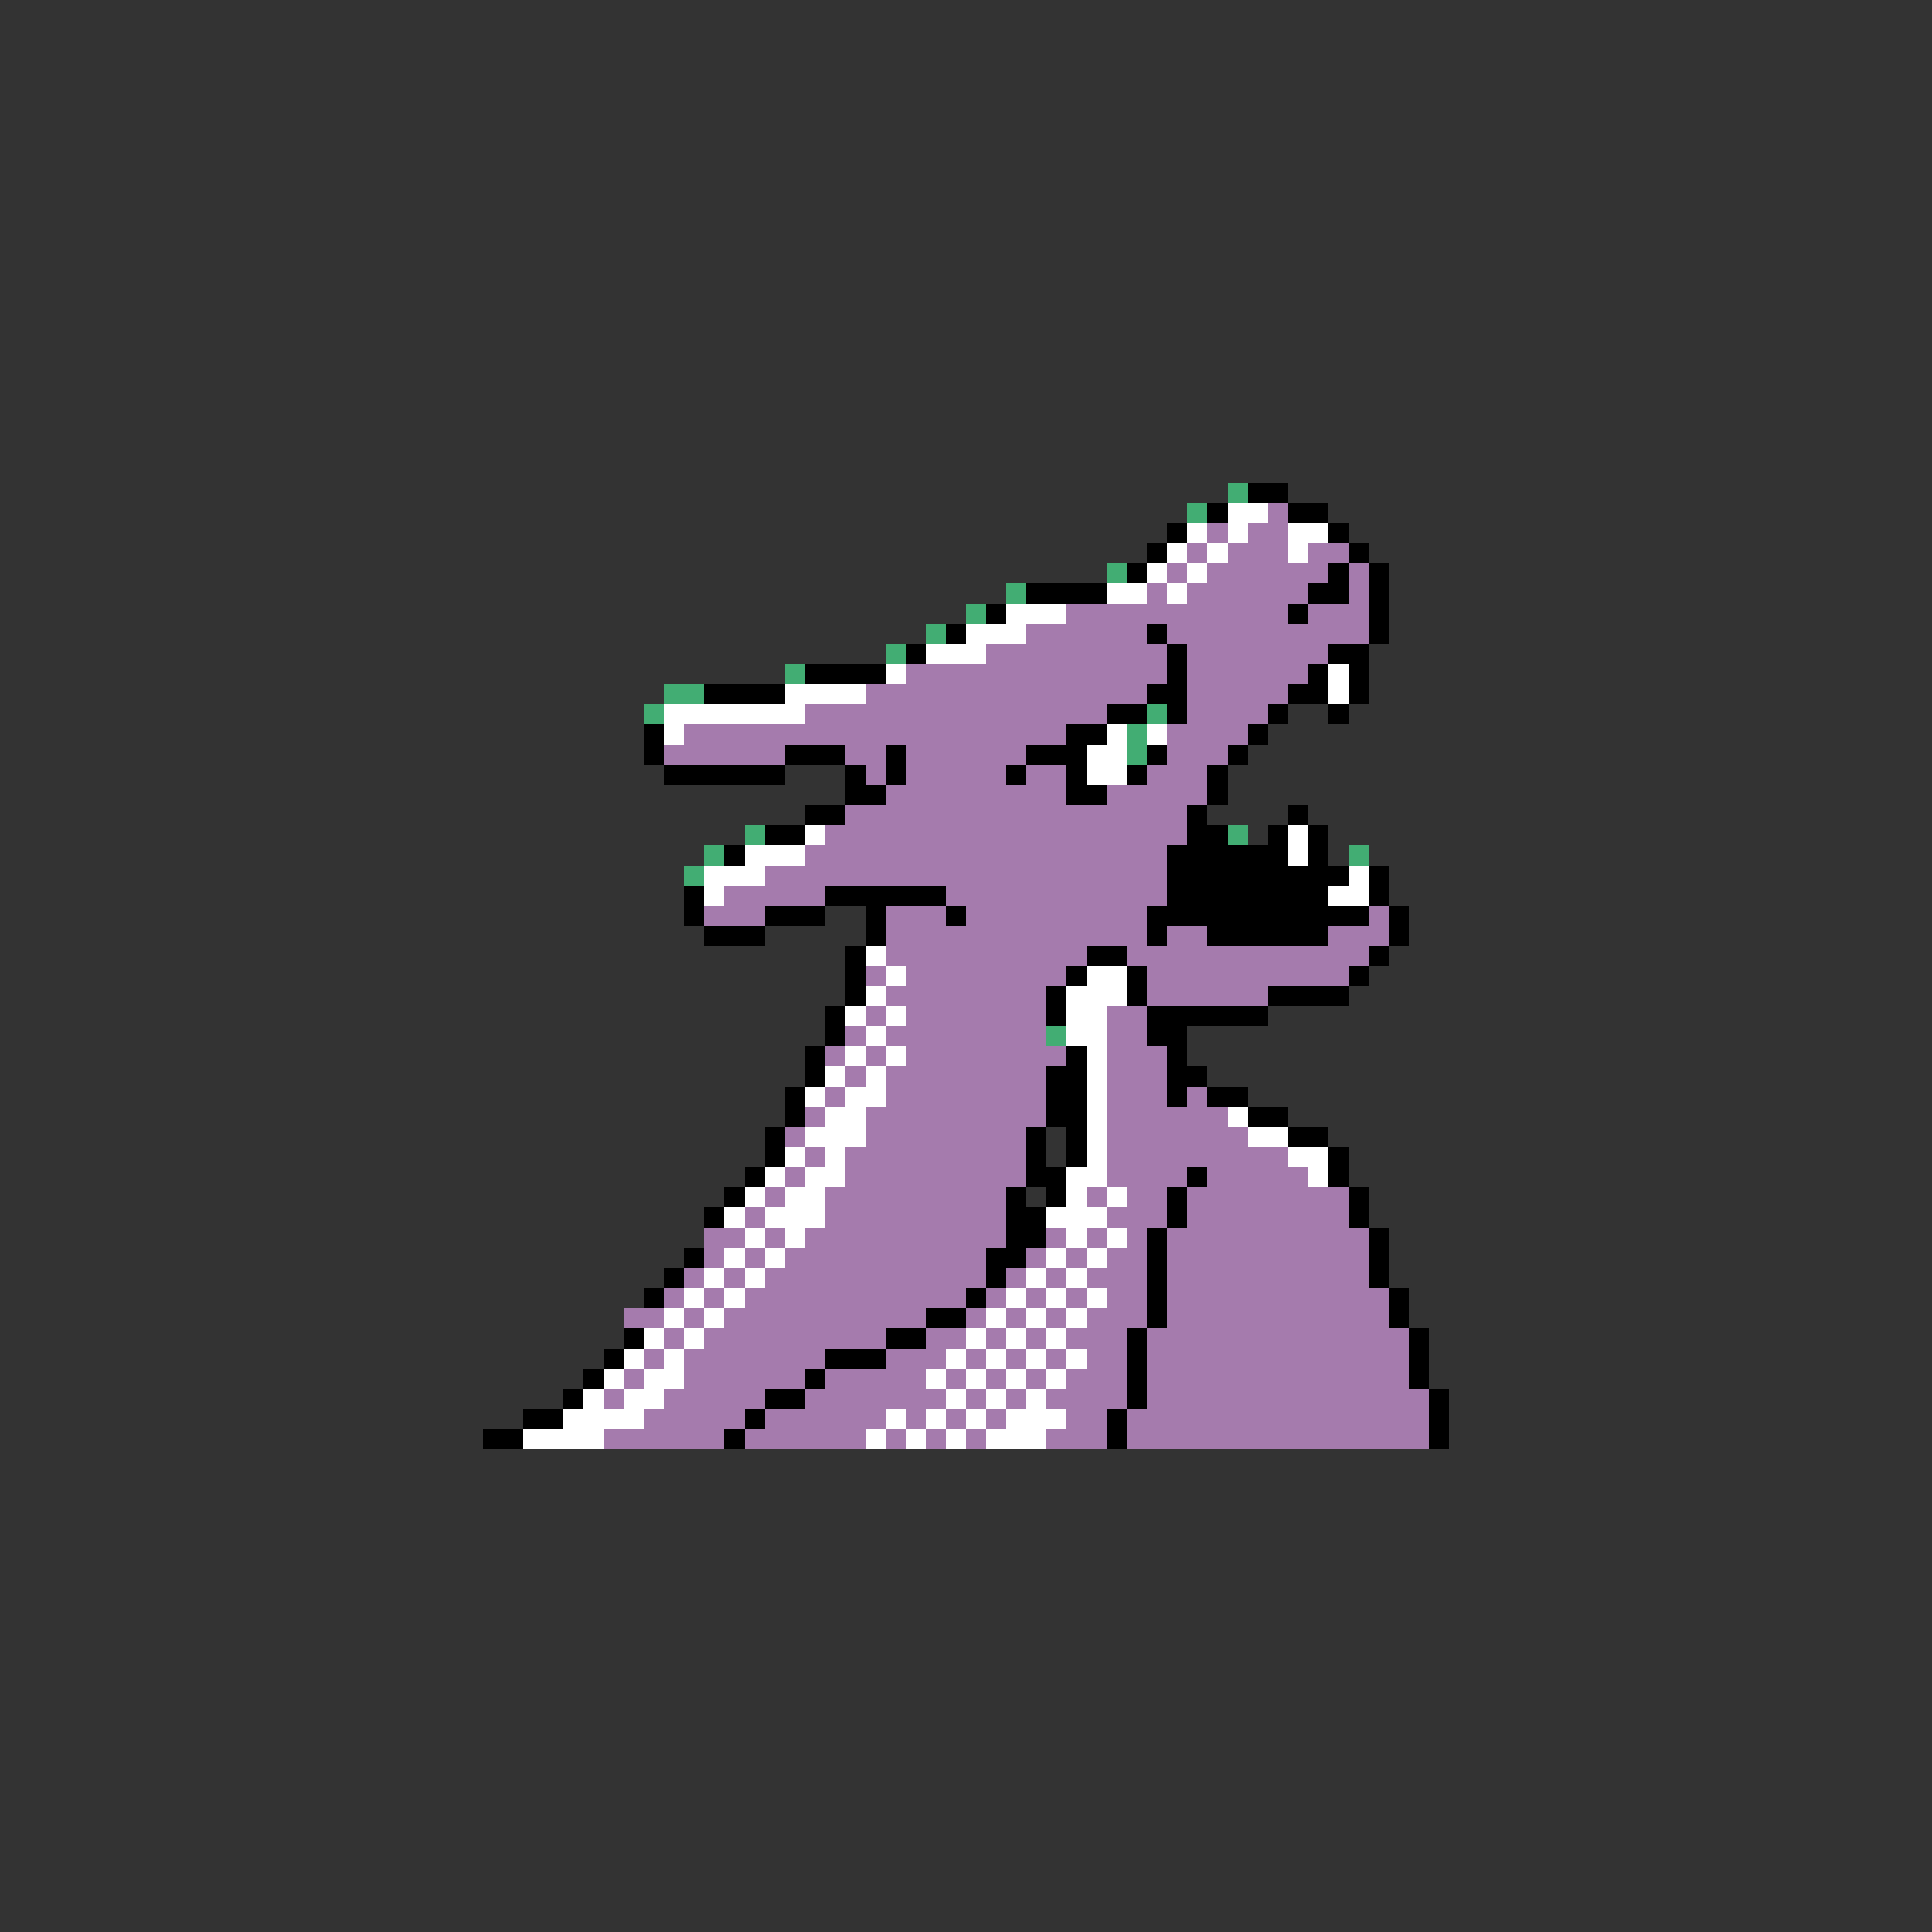 <svg xmlns="http://www.w3.org/2000/svg" viewBox="0 -0.5 96 96" shape-rendering="crispEdges">
<rect x="0" y="-0.5" width="96" height="96" fill="#333333" stroke="none"/>
<path stroke="#42ad73" d="M61 24h1M59 25h1M55 28h1M50 29h1M48 30h1M46 31h1M44 32h1M39 33h1M33 34h2M32 35h1M57 35h1M56 36h1M56 37h1M37 41h1M61 41h1M35 42h1M67 42h1M34 43h1M52 51h1" />
<path stroke="#000000" d="M62 24h2M60 25h1M64 25h2M58 26h1M66 26h1M57 27h1M67 27h1M56 28h1M66 28h1M68 28h1M51 29h4M65 29h2M68 29h1M49 30h1M64 30h1M68 30h1M47 31h1M57 31h1M68 31h1M45 32h1M58 32h1M66 32h2M40 33h4M58 33h1M65 33h1M67 33h1M35 34h4M57 34h2M64 34h2M67 34h1M55 35h2M58 35h1M63 35h1M66 35h1M32 36h1M53 36h2M62 36h1M32 37h1M39 37h3M44 37h1M51 37h3M57 37h1M61 37h1M33 38h6M42 38h1M44 38h1M50 38h1M53 38h1M56 38h1M60 38h1M42 39h2M53 39h2M60 39h1M40 40h2M59 40h1M64 40h1M38 41h2M59 41h2M63 41h1M65 41h1M36 42h1M58 42h6M65 42h1M58 43h9M68 43h1M34 44h1M41 44h6M58 44h8M68 44h1M34 45h1M38 45h3M43 45h1M47 45h1M57 45h11M69 45h1M35 46h3M43 46h1M57 46h1M60 46h6M69 46h1M42 47h1M54 47h2M68 47h1M42 48h1M53 48h1M56 48h1M67 48h1M42 49h1M52 49h1M56 49h1M63 49h4M41 50h1M52 50h1M57 50h6M41 51h1M57 51h2M40 52h1M53 52h1M58 52h1M40 53h1M52 53h2M58 53h2M39 54h1M52 54h2M58 54h1M60 54h2M39 55h1M52 55h2M62 55h2M38 56h1M51 56h1M53 56h1M64 56h2M38 57h1M51 57h1M53 57h1M66 57h1M37 58h1M51 58h2M59 58h1M66 58h1M36 59h1M50 59h1M52 59h1M58 59h1M67 59h1M35 60h1M50 60h2M58 60h1M67 60h1M50 61h2M57 61h1M68 61h1M34 62h1M49 62h2M57 62h1M68 62h1M33 63h1M49 63h1M57 63h1M68 63h1M32 64h1M48 64h1M57 64h1M69 64h1M46 65h2M57 65h1M69 65h1M31 66h1M44 66h2M56 66h1M70 66h1M30 67h1M41 67h3M56 67h1M70 67h1M29 68h1M40 68h1M56 68h1M70 68h1M28 69h1M38 69h2M56 69h1M71 69h1M26 70h2M37 70h1M55 70h1M71 70h1M24 71h2M36 71h1M55 71h1M71 71h1" />
<path stroke="#ffffff" d="M61 25h2M59 26h1M61 26h1M64 26h2M58 27h1M60 27h1M64 27h1M57 28h1M59 28h1M55 29h2M58 29h1M50 30h3M48 31h3M46 32h3M44 33h1M66 33h1M39 34h4M66 34h1M33 35h7M33 36h1M55 36h1M57 36h1M54 37h2M54 38h2M40 41h1M64 41h1M37 42h3M64 42h1M35 43h3M67 43h1M35 44h1M66 44h2M43 47h1M44 48h1M54 48h2M43 49h1M53 49h3M42 50h1M44 50h1M53 50h2M43 51h1M53 51h2M42 52h1M44 52h1M54 52h1M41 53h1M43 53h1M54 53h1M40 54h1M42 54h2M54 54h1M41 55h2M54 55h1M61 55h1M40 56h3M54 56h1M62 56h2M39 57h1M41 57h1M54 57h1M64 57h2M38 58h1M40 58h2M53 58h2M65 58h1M37 59h1M39 59h2M53 59h1M55 59h1M36 60h1M38 60h3M52 60h3M37 61h1M39 61h1M53 61h1M55 61h1M36 62h1M38 62h1M52 62h1M54 62h1M35 63h1M37 63h1M51 63h1M53 63h1M34 64h1M36 64h1M50 64h1M52 64h1M54 64h1M33 65h1M35 65h1M49 65h1M51 65h1M53 65h1M32 66h1M34 66h1M48 66h1M50 66h1M52 66h1M31 67h1M33 67h1M47 67h1M49 67h1M51 67h1M53 67h1M30 68h1M32 68h2M46 68h1M48 68h1M50 68h1M52 68h1M29 69h1M31 69h2M47 69h1M49 69h1M51 69h1M28 70h4M44 70h1M46 70h1M48 70h1M50 70h3M26 71h4M43 71h1M45 71h1M47 71h1M49 71h3" />
<path stroke="#a57bad" d="M63 25h1M60 26h1M62 26h2M59 27h1M61 27h3M65 27h2M58 28h1M60 28h6M67 28h1M57 29h1M59 29h6M67 29h1M53 30h11M65 30h3M51 31h6M58 31h10M49 32h9M59 32h7M45 33h13M59 33h6M43 34h14M59 34h5M40 35h15M59 35h4M34 36h19M58 36h4M33 37h6M42 37h2M45 37h6M58 37h3M43 38h1M45 38h5M51 38h2M57 38h3M44 39h9M55 39h5M42 40h17M41 41h18M40 42h18M38 43h20M36 44h5M47 44h11M35 45h3M44 45h3M48 45h9M68 45h1M44 46h13M58 46h2M66 46h3M44 47h10M56 47h12M43 48h1M45 48h8M57 48h10M44 49h8M57 49h6M43 50h1M45 50h7M55 50h2M42 51h1M44 51h8M55 51h2M41 52h1M43 52h1M45 52h8M55 52h3M42 53h1M44 53h8M55 53h3M41 54h1M44 54h8M55 54h3M59 54h1M40 55h1M43 55h9M55 55h6M39 56h1M43 56h8M55 56h7M40 57h1M42 57h9M55 57h9M39 58h1M42 58h9M55 58h4M60 58h5M38 59h1M41 59h9M54 59h1M56 59h2M59 59h8M37 60h1M41 60h9M55 60h3M59 60h8M35 61h2M38 61h1M40 61h10M52 61h1M54 61h1M56 61h1M58 61h10M35 62h1M37 62h1M39 62h10M51 62h1M53 62h1M55 62h2M58 62h10M34 63h1M36 63h1M38 63h11M50 63h1M52 63h1M54 63h3M58 63h10M33 64h1M35 64h1M37 64h11M49 64h1M51 64h1M53 64h1M55 64h2M58 64h11M31 65h2M34 65h1M36 65h10M48 65h1M50 65h1M52 65h1M54 65h3M58 65h11M33 66h1M35 66h9M46 66h2M49 66h1M51 66h1M53 66h3M57 66h13M32 67h1M34 67h7M44 67h3M48 67h1M50 67h1M52 67h1M54 67h2M57 67h13M31 68h1M34 68h6M41 68h5M47 68h1M49 68h1M51 68h1M53 68h3M57 68h13M30 69h1M33 69h5M40 69h7M48 69h1M50 69h1M52 69h4M57 69h14M32 70h5M38 70h6M45 70h1M47 70h1M49 70h1M53 70h2M56 70h15M30 71h6M37 71h6M44 71h1M46 71h1M48 71h1M52 71h3M56 71h15" />
</svg>